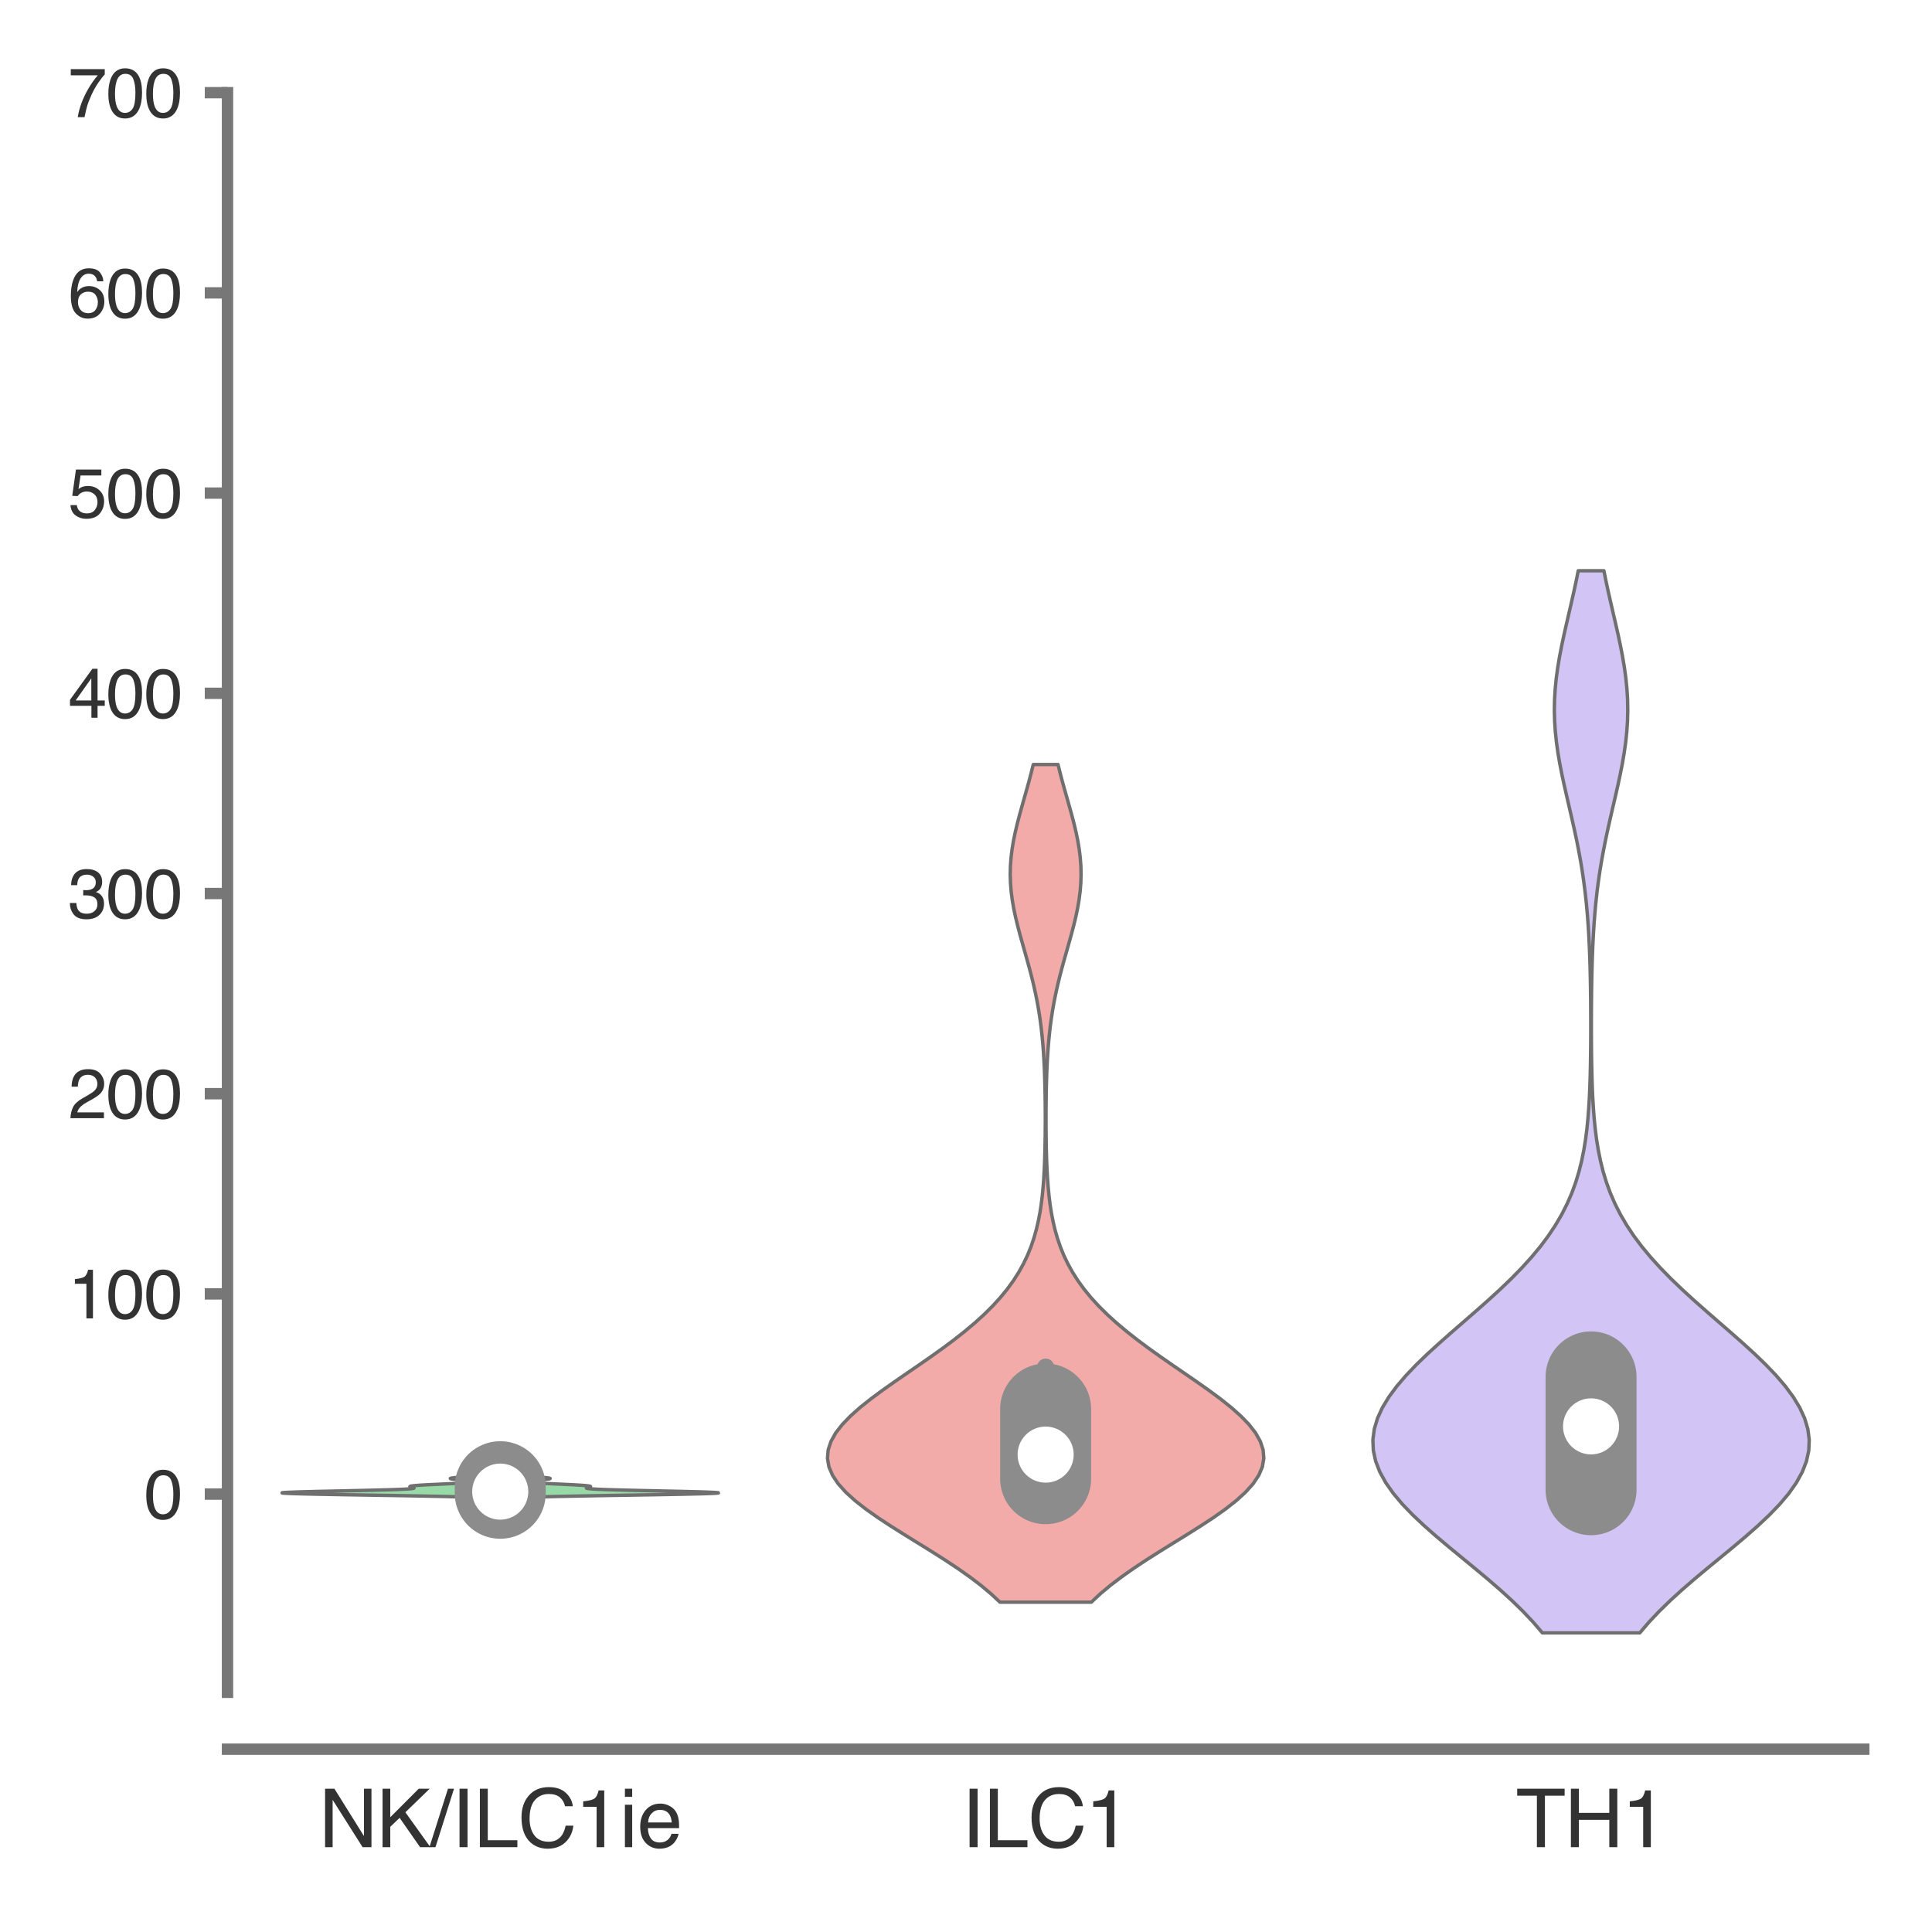<?xml version="1.0" encoding="utf-8" standalone="no"?>
<!DOCTYPE svg PUBLIC "-//W3C//DTD SVG 1.1//EN"
  "http://www.w3.org/Graphics/SVG/1.1/DTD/svg11.dtd">
<svg xmlns:xlink="http://www.w3.org/1999/xlink" width="84.96pt" height="84.96pt" viewBox="0 0 84.96 84.96" xmlns="http://www.w3.org/2000/svg" version="1.1">
 <defs>
  <style type="text/css">*{stroke-linejoin: round; stroke-linecap: butt}</style>
 </defs>
 <g id="figure_1">
  <g id="patch_1">
   <path d="M 0 84.96 
L 84.96 84.96 
L 84.96 0 
L 0 0 
z
" style="fill: #ffffff"/>
  </g>
  <g id="axes_1">
   <g id="patch_2">
    <path d="M 10.005 74.42 
L 81.96 74.42 
L 81.96 4.076 
L 10.005 4.076 
z
" style="fill: #ffffff"/>
   </g>
   <g id="matplotlib.axis_1">
    <g id="xtick_1">
     <g id="text_1">
      <!-- NK/ILC1ie -->
      <g style="fill: #333333" transform="translate(14.022 81.23) scale(0.035 -0.035)">
       <defs>
        <path id="Helvetica-4e" d="M 488 4591 
L 1222 4591 
L 3541 872 
L 3541 4591 
L 4131 4591 
L 4131 0 
L 3434 0 
L 1081 3716 
L 1081 0 
L 488 0 
L 488 4591 
z
M 2269 4591 
L 2269 4591 
z
" transform="scale(0.016)"/>
        <path id="Helvetica-4b" d="M 488 4591 
L 1094 4591 
L 1094 2353 
L 3331 4591 
L 4191 4591 
L 2281 2741 
L 4244 0 
L 3434 0 
L 1828 2303 
L 1094 1600 
L 1094 0 
L 488 0 
L 488 4591 
z
" transform="scale(0.016)"/>
        <path id="Helvetica-2f" d="M 1456 4591 
L 1931 4591 
L 475 0 
L 0 0 
L 1456 4591 
z
" transform="scale(0.016)"/>
        <path id="Helvetica-49" d="M 628 4591 
L 1256 4591 
L 1256 0 
L 628 0 
L 628 4591 
z
" transform="scale(0.016)"/>
        <path id="Helvetica-4c" d="M 488 4591 
L 1109 4591 
L 1109 547 
L 3434 547 
L 3434 0 
L 488 0 
L 488 4591 
z
" transform="scale(0.016)"/>
        <path id="Helvetica-43" d="M 2422 4716 
Q 3294 4716 3775 4256 
Q 4256 3797 4309 3213 
L 3703 3213 
Q 3600 3656 3292 3915 
Q 2984 4175 2428 4175 
Q 1750 4175 1333 3698 
Q 916 3222 916 2238 
Q 916 1431 1292 929 
Q 1669 428 2416 428 
Q 3103 428 3463 956 
Q 3653 1234 3747 1688 
L 4353 1688 
Q 4272 963 3816 472 
Q 3269 -119 2341 -119 
Q 1541 -119 997 366 
Q 281 1006 281 2344 
Q 281 3359 819 4009 
Q 1400 4716 2422 4716 
z
M 2297 4716 
L 2297 4716 
z
" transform="scale(0.016)"/>
        <path id="Helvetica-31" d="M 613 3169 
L 613 3600 
Q 1222 3659 1462 3798 
Q 1703 3938 1822 4456 
L 2266 4456 
L 2266 0 
L 1666 0 
L 1666 3169 
L 613 3169 
z
" transform="scale(0.016)"/>
        <path id="Helvetica-69" d="M 413 3331 
L 984 3331 
L 984 0 
L 413 0 
L 413 3331 
z
M 413 4591 
L 984 4591 
L 984 3953 
L 413 3953 
L 413 4591 
z
" transform="scale(0.016)"/>
        <path id="Helvetica-65" d="M 1806 3422 
Q 2163 3422 2497 3255 
Q 2831 3088 3006 2822 
Q 3175 2569 3231 2231 
Q 3281 2000 3281 1494 
L 828 1494 
Q 844 984 1069 676 
Q 1294 369 1766 369 
Q 2206 369 2469 659 
Q 2619 828 2681 1050 
L 3234 1050 
Q 3213 866 3089 639 
Q 2966 413 2813 269 
Q 2556 19 2178 -69 
Q 1975 -119 1719 -119 
Q 1094 -119 659 336 
Q 225 791 225 1609 
Q 225 2416 662 2919 
Q 1100 3422 1806 3422 
z
M 2703 1941 
Q 2669 2306 2544 2525 
Q 2313 2931 1772 2931 
Q 1384 2931 1121 2651 
Q 859 2372 844 1941 
L 2703 1941 
z
M 1753 3428 
L 1753 3428 
z
" transform="scale(0.016)"/>
       </defs>
       <use xlink:href="#Helvetica-4e"/>
       <use xlink:href="#Helvetica-4b" x="72.217"/>
       <use xlink:href="#Helvetica-2f" x="138.916"/>
       <use xlink:href="#Helvetica-49" x="166.699"/>
       <use xlink:href="#Helvetica-4c" x="194.482"/>
       <use xlink:href="#Helvetica-43" x="250.098"/>
       <use xlink:href="#Helvetica-31" x="322.314"/>
       <use xlink:href="#Helvetica-69" x="377.93"/>
       <use xlink:href="#Helvetica-65" x="400.146"/>
      </g>
     </g>
    </g>
    <g id="xtick_2">
     <g id="text_2">
      <!-- ILC1 -->
      <g style="fill: #333333" transform="translate(42.286 81.23) scale(0.035 -0.035)">
       <use xlink:href="#Helvetica-49"/>
       <use xlink:href="#Helvetica-4c" x="27.783"/>
       <use xlink:href="#Helvetica-43" x="83.398"/>
       <use xlink:href="#Helvetica-31" x="155.615"/>
      </g>
     </g>
    </g>
    <g id="xtick_3">
     <g id="text_3">
      <!-- TH1 -->
      <g style="fill: #333333" transform="translate(66.661 81.23) scale(0.035 -0.035)">
       <defs>
        <path id="Helvetica-54" d="M 3828 4591 
L 3828 4044 
L 2281 4044 
L 2281 0 
L 1650 0 
L 1650 4044 
L 103 4044 
L 103 4591 
L 3828 4591 
z
" transform="scale(0.016)"/>
        <path id="Helvetica-48" d="M 503 4591 
L 1131 4591 
L 1131 2694 
L 3519 2694 
L 3519 4591 
L 4147 4591 
L 4147 0 
L 3519 0 
L 3519 2147 
L 1131 2147 
L 1131 0 
L 503 0 
L 503 4591 
z
" transform="scale(0.016)"/>
       </defs>
       <use xlink:href="#Helvetica-54"/>
       <use xlink:href="#Helvetica-48" x="61.084"/>
       <use xlink:href="#Helvetica-31" x="133.301"/>
      </g>
     </g>
    </g>
   </g>
   <g id="matplotlib.axis_2">
    <g id="ytick_1">
     <g id="line2d_1">
      <defs>
       <path id="m478027d807" d="M 0 0 
L -1 0 
" style="stroke: #777777; stroke-width: 0.5"/>
      </defs>
      <g>
       <use xlink:href="#m478027d807" x="10.005" y="65.704" style="fill: #777777; stroke: #777777; stroke-width: 0.5"/>
      </g>
     </g>
     <g id="text_4">
      <!-- 0 -->
      <g style="fill: #333333" transform="translate(6.337 66.78) scale(0.03 -0.03)">
       <defs>
        <path id="Helvetica-30" d="M 1731 4475 
Q 2600 4475 2988 3759 
Q 3288 3206 3288 2244 
Q 3288 1331 3016 734 
Q 2622 -122 1728 -122 
Q 922 -122 528 578 
Q 200 1163 200 2147 
Q 200 2909 397 3456 
Q 766 4475 1731 4475 
z
M 1725 391 
Q 2163 391 2422 778 
Q 2681 1166 2681 2222 
Q 2681 2984 2493 3476 
Q 2306 3969 1766 3969 
Q 1269 3969 1039 3501 
Q 809 3034 809 2125 
Q 809 1441 956 1025 
Q 1181 391 1725 391 
z
" transform="scale(0.016)"/>
       </defs>
       <use xlink:href="#Helvetica-30"/>
      </g>
     </g>
    </g>
    <g id="ytick_2">
     <g id="line2d_2">
      <g>
       <use xlink:href="#m478027d807" x="10.005" y="56.9" style="fill: #777777; stroke: #777777; stroke-width: 0.5"/>
      </g>
     </g>
     <g id="text_5">
      <!-- 100 -->
      <g style="fill: #333333" transform="translate(3 57.976) scale(0.03 -0.03)">
       <use xlink:href="#Helvetica-31"/>
       <use xlink:href="#Helvetica-30" x="55.615"/>
       <use xlink:href="#Helvetica-30" x="111.23"/>
      </g>
     </g>
    </g>
    <g id="ytick_3">
     <g id="line2d_3">
      <g>
       <use xlink:href="#m478027d807" x="10.005" y="48.096" style="fill: #777777; stroke: #777777; stroke-width: 0.5"/>
      </g>
     </g>
     <g id="text_6">
      <!-- 200 -->
      <g style="fill: #333333" transform="translate(3 49.172) scale(0.03 -0.03)">
       <defs>
        <path id="Helvetica-32" d="M 200 0 
Q 231 578 439 1006 
Q 647 1434 1250 1784 
L 1850 2131 
Q 2253 2366 2416 2531 
Q 2672 2791 2672 3125 
Q 2672 3516 2437 3745 
Q 2203 3975 1813 3975 
Q 1234 3975 1013 3538 
Q 894 3303 881 2888 
L 309 2888 
Q 319 3472 525 3841 
Q 891 4491 1816 4491 
Q 2584 4491 2939 4075 
Q 3294 3659 3294 3150 
Q 3294 2613 2916 2231 
Q 2697 2009 2131 1694 
L 1703 1456 
Q 1397 1288 1222 1134 
Q 909 863 828 531 
L 3272 531 
L 3272 0 
L 200 0 
z
" transform="scale(0.016)"/>
       </defs>
       <use xlink:href="#Helvetica-32"/>
       <use xlink:href="#Helvetica-30" x="55.615"/>
       <use xlink:href="#Helvetica-30" x="111.23"/>
      </g>
     </g>
    </g>
    <g id="ytick_4">
     <g id="line2d_4">
      <g>
       <use xlink:href="#m478027d807" x="10.005" y="39.292" style="fill: #777777; stroke: #777777; stroke-width: 0.5"/>
      </g>
     </g>
     <g id="text_7">
      <!-- 300 -->
      <g style="fill: #333333" transform="translate(3 40.368) scale(0.03 -0.03)">
       <defs>
        <path id="Helvetica-33" d="M 1663 -122 
Q 869 -122 511 314 
Q 153 750 153 1375 
L 741 1375 
Q 778 941 903 744 
Q 1122 391 1694 391 
Q 2138 391 2406 628 
Q 2675 866 2675 1241 
Q 2675 1703 2392 1887 
Q 2109 2072 1606 2072 
Q 1550 2072 1492 2070 
Q 1434 2069 1375 2066 
L 1375 2563 
Q 1463 2553 1522 2550 
Q 1581 2547 1650 2547 
Q 1966 2547 2169 2647 
Q 2525 2822 2525 3272 
Q 2525 3606 2287 3787 
Q 2050 3969 1734 3969 
Q 1172 3969 956 3594 
Q 838 3388 822 3006 
L 266 3006 
Q 266 3506 466 3856 
Q 809 4481 1675 4481 
Q 2359 4481 2734 4176 
Q 3109 3872 3109 3294 
Q 3109 2881 2888 2625 
Q 2750 2466 2531 2375 
Q 2884 2278 3082 2001 
Q 3281 1725 3281 1325 
Q 3281 684 2859 281 
Q 2438 -122 1663 -122 
z
" transform="scale(0.016)"/>
       </defs>
       <use xlink:href="#Helvetica-33"/>
       <use xlink:href="#Helvetica-30" x="55.615"/>
       <use xlink:href="#Helvetica-30" x="111.23"/>
      </g>
     </g>
    </g>
    <g id="ytick_5">
     <g id="line2d_5">
      <g>
       <use xlink:href="#m478027d807" x="10.005" y="30.488" style="fill: #777777; stroke: #777777; stroke-width: 0.5"/>
      </g>
     </g>
     <g id="text_8">
      <!-- 400 -->
      <g style="fill: #333333" transform="translate(3 31.564) scale(0.03 -0.03)">
       <defs>
        <path id="Helvetica-34" d="M 2116 1584 
L 2116 3613 
L 681 1584 
L 2116 1584 
z
M 2125 0 
L 2125 1094 
L 163 1094 
L 163 1644 
L 2213 4488 
L 2688 4488 
L 2688 1584 
L 3347 1584 
L 3347 1094 
L 2688 1094 
L 2688 0 
L 2125 0 
z
" transform="scale(0.016)"/>
       </defs>
       <use xlink:href="#Helvetica-34"/>
       <use xlink:href="#Helvetica-30" x="55.615"/>
       <use xlink:href="#Helvetica-30" x="111.23"/>
      </g>
     </g>
    </g>
    <g id="ytick_6">
     <g id="line2d_6">
      <g>
       <use xlink:href="#m478027d807" x="10.005" y="21.684" style="fill: #777777; stroke: #777777; stroke-width: 0.5"/>
      </g>
     </g>
     <g id="text_9">
      <!-- 500 -->
      <g style="fill: #333333" transform="translate(3 22.76) scale(0.03 -0.03)">
       <defs>
        <path id="Helvetica-35" d="M 791 1141 
Q 847 659 1238 475 
Q 1438 381 1700 381 
Q 2200 381 2440 700 
Q 2681 1019 2681 1406 
Q 2681 1875 2395 2131 
Q 2109 2388 1709 2388 
Q 1419 2388 1211 2275 
Q 1003 2163 856 1963 
L 369 1991 
L 709 4400 
L 3034 4400 
L 3034 3856 
L 1131 3856 
L 941 2613 
Q 1097 2731 1238 2791 
Q 1488 2894 1816 2894 
Q 2431 2894 2859 2497 
Q 3288 2100 3288 1491 
Q 3288 856 2895 371 
Q 2503 -113 1644 -113 
Q 1097 -113 676 195 
Q 256 503 206 1141 
L 791 1141 
z
" transform="scale(0.016)"/>
       </defs>
       <use xlink:href="#Helvetica-35"/>
       <use xlink:href="#Helvetica-30" x="55.615"/>
       <use xlink:href="#Helvetica-30" x="111.23"/>
      </g>
     </g>
    </g>
    <g id="ytick_7">
     <g id="line2d_7">
      <g>
       <use xlink:href="#m478027d807" x="10.005" y="12.88" style="fill: #777777; stroke: #777777; stroke-width: 0.5"/>
      </g>
     </g>
     <g id="text_10">
      <!-- 600 -->
      <g style="fill: #333333" transform="translate(3 13.956) scale(0.03 -0.03)">
       <defs>
        <path id="Helvetica-36" d="M 1872 4494 
Q 2622 4494 2917 4105 
Q 3213 3716 3213 3303 
L 2656 3303 
Q 2606 3569 2497 3719 
Q 2294 4000 1881 4000 
Q 1409 4000 1131 3564 
Q 853 3128 822 2316 
Q 1016 2600 1309 2741 
Q 1578 2866 1909 2866 
Q 2472 2866 2890 2506 
Q 3309 2147 3309 1434 
Q 3309 825 2912 354 
Q 2516 -116 1781 -116 
Q 1153 -116 697 361 
Q 241 838 241 1966 
Q 241 2800 444 3381 
Q 834 4494 1872 4494 
z
M 1831 384 
Q 2275 384 2495 682 
Q 2716 981 2716 1388 
Q 2716 1731 2519 2042 
Q 2322 2353 1803 2353 
Q 1441 2353 1167 2112 
Q 894 1872 894 1388 
Q 894 963 1142 673 
Q 1391 384 1831 384 
z
" transform="scale(0.016)"/>
       </defs>
       <use xlink:href="#Helvetica-36"/>
       <use xlink:href="#Helvetica-30" x="55.615"/>
       <use xlink:href="#Helvetica-30" x="111.23"/>
      </g>
     </g>
    </g>
    <g id="ytick_8">
     <g id="line2d_8">
      <g>
       <use xlink:href="#m478027d807" x="10.005" y="4.076" style="fill: #777777; stroke: #777777; stroke-width: 0.5"/>
      </g>
     </g>
     <g id="text_11">
      <!-- 700 -->
      <g style="fill: #333333" transform="translate(3 5.152) scale(0.03 -0.03)">
       <defs>
        <path id="Helvetica-37" d="M 3347 4400 
L 3347 3909 
Q 3131 3700 2773 3181 
Q 2416 2663 2141 2063 
Q 1869 1478 1728 997 
Q 1638 688 1494 0 
L 872 0 
Q 1084 1281 1809 2550 
Q 2238 3294 2709 3834 
L 234 3834 
L 234 4400 
L 3347 4400 
z
" transform="scale(0.016)"/>
       </defs>
       <use xlink:href="#Helvetica-37"/>
       <use xlink:href="#Helvetica-30" x="55.615"/>
       <use xlink:href="#Helvetica-30" x="111.23"/>
      </g>
     </g>
    </g>
   </g>
   <g id="PolyCollection_1">
    <defs>
     <path id="m3251ac9332" d="M 23.872 -19.137 
L 20.123 -19.137 
L 19.757 -19.147 
L 19.348 -19.156 
L 18.897 -19.165 
L 18.409 -19.175 
L 17.888 -19.184 
L 17.34 -19.194 
L 16.774 -19.203 
L 16.199 -19.212 
L 15.626 -19.222 
L 15.067 -19.231 
L 14.533 -19.241 
L 14.038 -19.25 
L 13.592 -19.26 
L 13.205 -19.269 
L 12.887 -19.278 
L 12.645 -19.288 
L 12.483 -19.297 
L 12.404 -19.307 
L 12.408 -19.316 
L 12.492 -19.326 
L 12.653 -19.335 
L 12.883 -19.344 
L 13.175 -19.354 
L 13.518 -19.363 
L 13.901 -19.373 
L 14.313 -19.382 
L 14.743 -19.391 
L 15.179 -19.401 
L 15.611 -19.41 
L 16.027 -19.42 
L 16.421 -19.429 
L 16.783 -19.439 
L 17.108 -19.448 
L 17.392 -19.457 
L 17.632 -19.467 
L 17.828 -19.476 
L 17.98 -19.486 
L 18.089 -19.495 
L 18.161 -19.504 
L 18.199 -19.514 
L 18.208 -19.523 
L 18.196 -19.533 
L 18.169 -19.542 
L 18.133 -19.552 
L 18.095 -19.561 
L 18.061 -19.57 
L 18.036 -19.58 
L 18.026 -19.589 
L 18.035 -19.599 
L 18.065 -19.608 
L 18.119 -19.617 
L 18.197 -19.627 
L 18.3 -19.636 
L 18.427 -19.646 
L 18.576 -19.655 
L 18.744 -19.665 
L 18.928 -19.674 
L 19.124 -19.683 
L 19.328 -19.693 
L 19.536 -19.702 
L 19.743 -19.712 
L 19.943 -19.721 
L 20.134 -19.731 
L 20.31 -19.74 
L 20.468 -19.749 
L 20.605 -19.759 
L 20.718 -19.768 
L 20.805 -19.778 
L 20.866 -19.787 
L 20.899 -19.796 
L 20.905 -19.806 
L 20.884 -19.815 
L 20.84 -19.825 
L 20.774 -19.834 
L 20.69 -19.844 
L 20.591 -19.853 
L 20.482 -19.862 
L 20.368 -19.872 
L 20.253 -19.881 
L 20.142 -19.891 
L 20.041 -19.9 
L 19.953 -19.909 
L 19.882 -19.919 
L 19.833 -19.928 
L 19.806 -19.938 
L 19.804 -19.947 
L 19.827 -19.957 
L 19.875 -19.966 
L 19.945 -19.975 
L 20.037 -19.985 
L 20.146 -19.994 
L 20.27 -20.004 
L 20.404 -20.013 
L 20.545 -20.022 
L 20.689 -20.032 
L 20.833 -20.041 
L 20.973 -20.051 
L 21.107 -20.06 
L 21.233 -20.07 
L 22.762 -20.07 
L 22.762 -20.07 
L 22.888 -20.06 
L 23.022 -20.051 
L 23.162 -20.041 
L 23.306 -20.032 
L 23.45 -20.022 
L 23.591 -20.013 
L 23.726 -20.004 
L 23.849 -19.994 
L 23.958 -19.985 
L 24.05 -19.975 
L 24.12 -19.966 
L 24.168 -19.957 
L 24.191 -19.947 
L 24.189 -19.938 
L 24.162 -19.928 
L 24.113 -19.919 
L 24.042 -19.909 
L 23.954 -19.9 
L 23.853 -19.891 
L 23.742 -19.881 
L 23.627 -19.872 
L 23.513 -19.862 
L 23.404 -19.853 
L 23.305 -19.844 
L 23.221 -19.834 
L 23.155 -19.825 
L 23.111 -19.815 
L 23.09 -19.806 
L 23.096 -19.796 
L 23.129 -19.787 
L 23.19 -19.778 
L 23.277 -19.768 
L 23.39 -19.759 
L 23.527 -19.749 
L 23.685 -19.74 
L 23.861 -19.731 
L 24.052 -19.721 
L 24.252 -19.712 
L 24.459 -19.702 
L 24.667 -19.693 
L 24.871 -19.683 
L 25.067 -19.674 
L 25.251 -19.665 
L 25.419 -19.655 
L 25.568 -19.646 
L 25.695 -19.636 
L 25.798 -19.627 
L 25.876 -19.617 
L 25.93 -19.608 
L 25.96 -19.599 
L 25.969 -19.589 
L 25.959 -19.58 
L 25.934 -19.57 
L 25.9 -19.561 
L 25.862 -19.552 
L 25.826 -19.542 
L 25.799 -19.533 
L 25.787 -19.523 
L 25.797 -19.514 
L 25.834 -19.504 
L 25.906 -19.495 
L 26.016 -19.486 
L 26.167 -19.476 
L 26.363 -19.467 
L 26.603 -19.457 
L 26.887 -19.448 
L 27.212 -19.439 
L 27.574 -19.429 
L 27.968 -19.42 
L 28.384 -19.41 
L 28.816 -19.401 
L 29.252 -19.391 
L 29.682 -19.382 
L 30.094 -19.373 
L 30.477 -19.363 
L 30.82 -19.354 
L 31.112 -19.344 
L 31.342 -19.335 
L 31.503 -19.326 
L 31.587 -19.316 
L 31.591 -19.307 
L 31.512 -19.297 
L 31.35 -19.288 
L 31.108 -19.278 
L 30.79 -19.269 
L 30.403 -19.26 
L 29.957 -19.25 
L 29.462 -19.241 
L 28.928 -19.231 
L 28.369 -19.222 
L 27.796 -19.212 
L 27.221 -19.203 
L 26.655 -19.194 
L 26.107 -19.184 
L 25.586 -19.175 
L 25.098 -19.165 
L 24.647 -19.156 
L 24.238 -19.147 
L 23.872 -19.137 
z
" style="stroke: #6f6f6f; stroke-width: 0.15"/>
    </defs>
    <g clip-path="url(#paeaf7adfad)">
     <use xlink:href="#m3251ac9332" x="0" y="84.96" style="fill: #98daa7; stroke: #6f6f6f; stroke-width: 0.15"/>
    </g>
   </g>
   <g id="PolyCollection_2">
    <defs>
     <path id="m14123f1e45" d="M 47.991 -14.504 
L 43.974 -14.504 
L 43.574 -14.876 
L 43.129 -15.248 
L 42.639 -15.62 
L 42.111 -15.992 
L 41.549 -16.364 
L 40.963 -16.736 
L 40.362 -17.108 
L 39.76 -17.48 
L 39.169 -17.853 
L 38.602 -18.225 
L 38.075 -18.597 
L 37.601 -18.969 
L 37.191 -19.341 
L 36.858 -19.713 
L 36.61 -20.085 
L 36.452 -20.457 
L 36.388 -20.829 
L 36.419 -21.201 
L 36.542 -21.573 
L 36.751 -21.946 
L 37.04 -22.318 
L 37.399 -22.69 
L 37.817 -23.062 
L 38.283 -23.434 
L 38.785 -23.806 
L 39.311 -24.178 
L 39.85 -24.55 
L 40.392 -24.922 
L 40.928 -25.294 
L 41.449 -25.666 
L 41.949 -26.038 
L 42.422 -26.411 
L 42.865 -26.783 
L 43.275 -27.155 
L 43.65 -27.527 
L 43.989 -27.899 
L 44.294 -28.271 
L 44.564 -28.643 
L 44.801 -29.015 
L 45.007 -29.387 
L 45.185 -29.759 
L 45.336 -30.131 
L 45.463 -30.504 
L 45.569 -30.876 
L 45.657 -31.248 
L 45.729 -31.62 
L 45.787 -31.992 
L 45.833 -32.364 
L 45.869 -32.736 
L 45.898 -33.108 
L 45.919 -33.48 
L 45.936 -33.852 
L 45.948 -34.224 
L 45.956 -34.597 
L 45.962 -34.969 
L 45.965 -35.341 
L 45.967 -35.713 
L 45.966 -36.085 
L 45.963 -36.457 
L 45.958 -36.829 
L 45.951 -37.201 
L 45.94 -37.573 
L 45.927 -37.945 
L 45.909 -38.317 
L 45.886 -38.689 
L 45.858 -39.062 
L 45.823 -39.434 
L 45.781 -39.806 
L 45.732 -40.178 
L 45.674 -40.55 
L 45.608 -40.922 
L 45.532 -41.294 
L 45.449 -41.666 
L 45.358 -42.038 
L 45.26 -42.41 
L 45.157 -42.782 
L 45.052 -43.155 
L 44.947 -43.527 
L 44.843 -43.899 
L 44.746 -44.271 
L 44.656 -44.643 
L 44.578 -45.015 
L 44.514 -45.387 
L 44.466 -45.759 
L 44.436 -46.131 
L 44.425 -46.503 
L 44.433 -46.875 
L 44.461 -47.248 
L 44.507 -47.62 
L 44.569 -47.992 
L 44.646 -48.364 
L 44.734 -48.736 
L 44.831 -49.108 
L 44.934 -49.48 
L 45.039 -49.852 
L 45.145 -50.224 
L 45.248 -50.596 
L 45.346 -50.968 
L 45.438 -51.34 
L 46.527 -51.34 
L 46.527 -51.34 
L 46.619 -50.968 
L 46.717 -50.596 
L 46.82 -50.224 
L 46.926 -49.852 
L 47.031 -49.48 
L 47.134 -49.108 
L 47.231 -48.736 
L 47.319 -48.364 
L 47.396 -47.992 
L 47.458 -47.62 
L 47.504 -47.248 
L 47.532 -46.875 
L 47.54 -46.503 
L 47.529 -46.131 
L 47.499 -45.759 
L 47.451 -45.387 
L 47.387 -45.015 
L 47.309 -44.643 
L 47.219 -44.271 
L 47.121 -43.899 
L 47.018 -43.527 
L 46.913 -43.155 
L 46.807 -42.782 
L 46.705 -42.41 
L 46.607 -42.038 
L 46.516 -41.666 
L 46.433 -41.294 
L 46.357 -40.922 
L 46.291 -40.55 
L 46.233 -40.178 
L 46.183 -39.806 
L 46.142 -39.434 
L 46.107 -39.062 
L 46.079 -38.689 
L 46.056 -38.317 
L 46.038 -37.945 
L 46.025 -37.573 
L 46.014 -37.201 
L 46.007 -36.829 
L 46.002 -36.457 
L 45.999 -36.085 
L 45.998 -35.713 
L 45.999 -35.341 
L 46.003 -34.969 
L 46.008 -34.597 
L 46.017 -34.224 
L 46.029 -33.852 
L 46.045 -33.48 
L 46.067 -33.108 
L 46.096 -32.736 
L 46.132 -32.364 
L 46.178 -31.992 
L 46.236 -31.62 
L 46.308 -31.248 
L 46.395 -30.876 
L 46.502 -30.504 
L 46.629 -30.131 
L 46.78 -29.759 
L 46.958 -29.387 
L 47.164 -29.015 
L 47.401 -28.643 
L 47.671 -28.271 
L 47.975 -27.899 
L 48.315 -27.527 
L 48.69 -27.155 
L 49.1 -26.783 
L 49.543 -26.411 
L 50.016 -26.038 
L 50.516 -25.666 
L 51.037 -25.294 
L 51.572 -24.922 
L 52.114 -24.55 
L 52.654 -24.178 
L 53.18 -23.806 
L 53.682 -23.434 
L 54.148 -23.062 
L 54.566 -22.69 
L 54.925 -22.318 
L 55.214 -21.946 
L 55.423 -21.573 
L 55.546 -21.201 
L 55.576 -20.829 
L 55.513 -20.457 
L 55.355 -20.085 
L 55.107 -19.713 
L 54.773 -19.341 
L 54.364 -18.969 
L 53.89 -18.597 
L 53.363 -18.225 
L 52.796 -17.853 
L 52.205 -17.48 
L 51.603 -17.108 
L 51.002 -16.736 
L 50.416 -16.364 
L 49.854 -15.992 
L 49.326 -15.62 
L 48.836 -15.248 
L 48.39 -14.876 
L 47.991 -14.504 
z
" style="stroke: #6f6f6f; stroke-width: 0.15"/>
    </defs>
    <g clip-path="url(#paeaf7adfad)">
     <use xlink:href="#m14123f1e45" x="0" y="84.96" style="fill: #f2aba8; stroke: #6f6f6f; stroke-width: 0.15"/>
    </g>
   </g>
   <g id="PolyCollection_3">
    <defs>
     <path id="m7bff03e7d0" d="M 72.109 -13.154 
L 67.826 -13.154 
L 67.422 -13.626 
L 66.977 -14.097 
L 66.493 -14.569 
L 65.975 -15.041 
L 65.43 -15.513 
L 64.865 -15.985 
L 64.292 -16.456 
L 63.719 -16.928 
L 63.159 -17.4 
L 62.623 -17.872 
L 62.122 -18.344 
L 61.668 -18.815 
L 61.271 -19.287 
L 60.938 -19.759 
L 60.678 -20.231 
L 60.495 -20.703 
L 60.393 -21.174 
L 60.373 -21.646 
L 60.435 -22.118 
L 60.576 -22.59 
L 60.792 -23.062 
L 61.079 -23.533 
L 61.428 -24.005 
L 61.833 -24.477 
L 62.284 -24.949 
L 62.773 -25.421 
L 63.29 -25.892 
L 63.824 -26.364 
L 64.367 -26.836 
L 64.909 -27.308 
L 65.442 -27.779 
L 65.958 -28.251 
L 66.45 -28.723 
L 66.912 -29.195 
L 67.341 -29.667 
L 67.733 -30.138 
L 68.086 -30.61 
L 68.401 -31.082 
L 68.677 -31.554 
L 68.916 -32.026 
L 69.121 -32.497 
L 69.293 -32.969 
L 69.436 -33.441 
L 69.554 -33.913 
L 69.649 -34.385 
L 69.726 -34.856 
L 69.786 -35.328 
L 69.832 -35.8 
L 69.868 -36.272 
L 69.895 -36.744 
L 69.915 -37.215 
L 69.93 -37.687 
L 69.94 -38.159 
L 69.947 -38.631 
L 69.952 -39.103 
L 69.954 -39.574 
L 69.954 -40.046 
L 69.952 -40.518 
L 69.949 -40.99 
L 69.943 -41.462 
L 69.935 -41.933 
L 69.924 -42.405 
L 69.91 -42.877 
L 69.891 -43.349 
L 69.868 -43.821 
L 69.839 -44.292 
L 69.803 -44.764 
L 69.76 -45.236 
L 69.708 -45.708 
L 69.648 -46.18 
L 69.58 -46.651 
L 69.502 -47.123 
L 69.415 -47.595 
L 69.321 -48.067 
L 69.219 -48.538 
L 69.113 -49.01 
L 69.004 -49.482 
L 68.895 -49.954 
L 68.788 -50.426 
L 68.686 -50.897 
L 68.593 -51.369 
L 68.512 -51.841 
L 68.446 -52.313 
L 68.396 -52.785 
L 68.365 -53.256 
L 68.353 -53.728 
L 68.362 -54.2 
L 68.391 -54.672 
L 68.438 -55.144 
L 68.503 -55.615 
L 68.582 -56.087 
L 68.674 -56.559 
L 68.774 -57.031 
L 68.881 -57.503 
L 68.99 -57.974 
L 69.099 -58.446 
L 69.206 -58.918 
L 69.308 -59.39 
L 69.403 -59.862 
L 70.531 -59.862 
L 70.531 -59.862 
L 70.627 -59.39 
L 70.729 -58.918 
L 70.836 -58.446 
L 70.945 -57.974 
L 71.054 -57.503 
L 71.161 -57.031 
L 71.261 -56.559 
L 71.352 -56.087 
L 71.432 -55.615 
L 71.496 -55.144 
L 71.544 -54.672 
L 71.573 -54.2 
L 71.581 -53.728 
L 71.57 -53.256 
L 71.539 -52.785 
L 71.489 -52.313 
L 71.422 -51.841 
L 71.341 -51.369 
L 71.248 -50.897 
L 71.147 -50.426 
L 71.04 -49.954 
L 70.93 -49.482 
L 70.821 -49.01 
L 70.715 -48.538 
L 70.614 -48.067 
L 70.52 -47.595 
L 70.433 -47.123 
L 70.355 -46.651 
L 70.286 -46.18 
L 70.226 -45.708 
L 70.175 -45.236 
L 70.132 -44.764 
L 70.096 -44.292 
L 70.067 -43.821 
L 70.043 -43.349 
L 70.025 -42.877 
L 70.01 -42.405 
L 69.999 -41.933 
L 69.991 -41.462 
L 69.986 -40.99 
L 69.982 -40.518 
L 69.981 -40.046 
L 69.981 -39.574 
L 69.983 -39.103 
L 69.987 -38.631 
L 69.994 -38.159 
L 70.005 -37.687 
L 70.019 -37.215 
L 70.039 -36.744 
L 70.067 -36.272 
L 70.102 -35.8 
L 70.149 -35.328 
L 70.209 -34.856 
L 70.285 -34.385 
L 70.381 -33.913 
L 70.498 -33.441 
L 70.642 -32.969 
L 70.814 -32.497 
L 71.018 -32.026 
L 71.258 -31.554 
L 71.534 -31.082 
L 71.848 -30.61 
L 72.202 -30.138 
L 72.594 -29.667 
L 73.023 -29.195 
L 73.485 -28.723 
L 73.977 -28.251 
L 74.492 -27.779 
L 75.025 -27.308 
L 75.567 -26.836 
L 76.11 -26.364 
L 76.645 -25.892 
L 77.162 -25.421 
L 77.65 -24.949 
L 78.102 -24.477 
L 78.507 -24.005 
L 78.856 -23.533 
L 79.142 -23.062 
L 79.359 -22.59 
L 79.5 -22.118 
L 79.561 -21.646 
L 79.541 -21.174 
L 79.439 -20.703 
L 79.256 -20.231 
L 78.996 -19.759 
L 78.664 -19.287 
L 78.266 -18.815 
L 77.812 -18.344 
L 77.312 -17.872 
L 76.776 -17.4 
L 76.216 -16.928 
L 75.643 -16.456 
L 75.069 -15.985 
L 74.505 -15.513 
L 73.96 -15.041 
L 73.442 -14.569 
L 72.958 -14.097 
L 72.513 -13.626 
L 72.109 -13.154 
z
" style="stroke: #6f6f6f; stroke-width: 0.15"/>
    </defs>
    <g clip-path="url(#paeaf7adfad)">
     <use xlink:href="#m7bff03e7d0" x="0" y="84.96" style="fill: #d3c4f6; stroke: #6f6f6f; stroke-width: 0.15"/>
    </g>
   </g>
   <g id="line2d_9">
    <path d="M 21.998 65.697 
L 21.998 65.016 
" clip-path="url(#paeaf7adfad)" style="fill: none; stroke: #8c8c8c; stroke-width: 0.75; stroke-linecap: round"/>
   </g>
   <g id="line2d_10">
    <path d="M 21.998 65.667 
L 21.998 65.377 
" clip-path="url(#paeaf7adfad)" style="fill: none; stroke: #8c8c8c; stroke-width: 4; stroke-linecap: round"/>
   </g>
   <g id="line2d_11">
    <path d="M 21.998 65.594 
" clip-path="url(#paeaf7adfad)" style="fill: none; stroke: #6f6f6f; stroke-width: 1.2; stroke-linecap: round"/>
    <defs>
     <path id="m65c6b166d6" d="M 0 0.833 
C 0.221 0.833 0.433 0.746 0.589 0.589 
C 0.746 0.433 0.833 0.221 0.833 0 
C 0.833 -0.221 0.746 -0.433 0.589 -0.589 
C 0.433 -0.746 0.221 -0.833 0 -0.833 
C -0.221 -0.833 -0.433 -0.746 -0.589 -0.589 
C -0.746 -0.433 -0.833 -0.221 -0.833 0 
C -0.833 0.221 -0.746 0.433 -0.589 0.589 
C -0.433 0.746 -0.221 0.833 0 0.833 
z
" style="stroke: #ffffff; stroke-width: 0.8"/>
    </defs>
    <g clip-path="url(#paeaf7adfad)">
     <use xlink:href="#m65c6b166d6" x="21.998" y="65.594" style="fill: #ffffff; stroke: #ffffff; stroke-width: 0.8"/>
    </g>
   </g>
   <g id="line2d_12">
    <path d="M 45.982 65.642 
L 45.982 60.118 
" clip-path="url(#paeaf7adfad)" style="fill: none; stroke: #8c8c8c; stroke-width: 0.75; stroke-linecap: round"/>
   </g>
   <g id="line2d_13">
    <path d="M 45.982 65.027 
L 45.982 61.961 
" clip-path="url(#paeaf7adfad)" style="fill: none; stroke: #8c8c8c; stroke-width: 4; stroke-linecap: round"/>
   </g>
   <g id="line2d_14">
    <path d="M 45.982 63.967 
" clip-path="url(#paeaf7adfad)" style="fill: none; stroke: #6f6f6f; stroke-width: 1.2; stroke-linecap: round"/>
    <g clip-path="url(#paeaf7adfad)">
     <use xlink:href="#m65c6b166d6" x="45.982" y="63.967" style="fill: #ffffff; stroke: #ffffff; stroke-width: 0.8"/>
    </g>
   </g>
   <g id="line2d_15">
    <path d="M 69.967 65.704 
L 69.967 59.955 
" clip-path="url(#paeaf7adfad)" style="fill: none; stroke: #8c8c8c; stroke-width: 0.75; stroke-linecap: round"/>
   </g>
   <g id="line2d_16">
    <path d="M 69.967 65.511 
L 69.967 60.549 
" clip-path="url(#paeaf7adfad)" style="fill: none; stroke: #8c8c8c; stroke-width: 4; stroke-linecap: round"/>
   </g>
   <g id="line2d_17">
    <path d="M 69.967 62.725 
" clip-path="url(#paeaf7adfad)" style="fill: none; stroke: #6f6f6f; stroke-width: 1.2; stroke-linecap: round"/>
    <g clip-path="url(#paeaf7adfad)">
     <use xlink:href="#m65c6b166d6" x="69.967" y="62.725" style="fill: #ffffff; stroke: #ffffff; stroke-width: 0.8"/>
    </g>
   </g>
   <g id="patch_3">
    <path d="M 10.005 74.42 
L 10.005 4.076 
" style="fill: none; stroke: #777777; stroke-width: 0.5; stroke-linejoin: miter; stroke-linecap: square"/>
   </g>
   <g id="patch_4">
    <path d="M 10.005 76.92 
L 81.96 76.92 
" style="fill: none; stroke: #777777; stroke-width: 0.5; stroke-linejoin: miter; stroke-linecap: square"/>
   </g>
  </g>
 </g>
 <defs>
  <clipPath id="paeaf7adfad">
   <rect x="10.005" y="4.076" width="71.955" height="70.343"/>
  </clipPath>
 </defs>
</svg>
